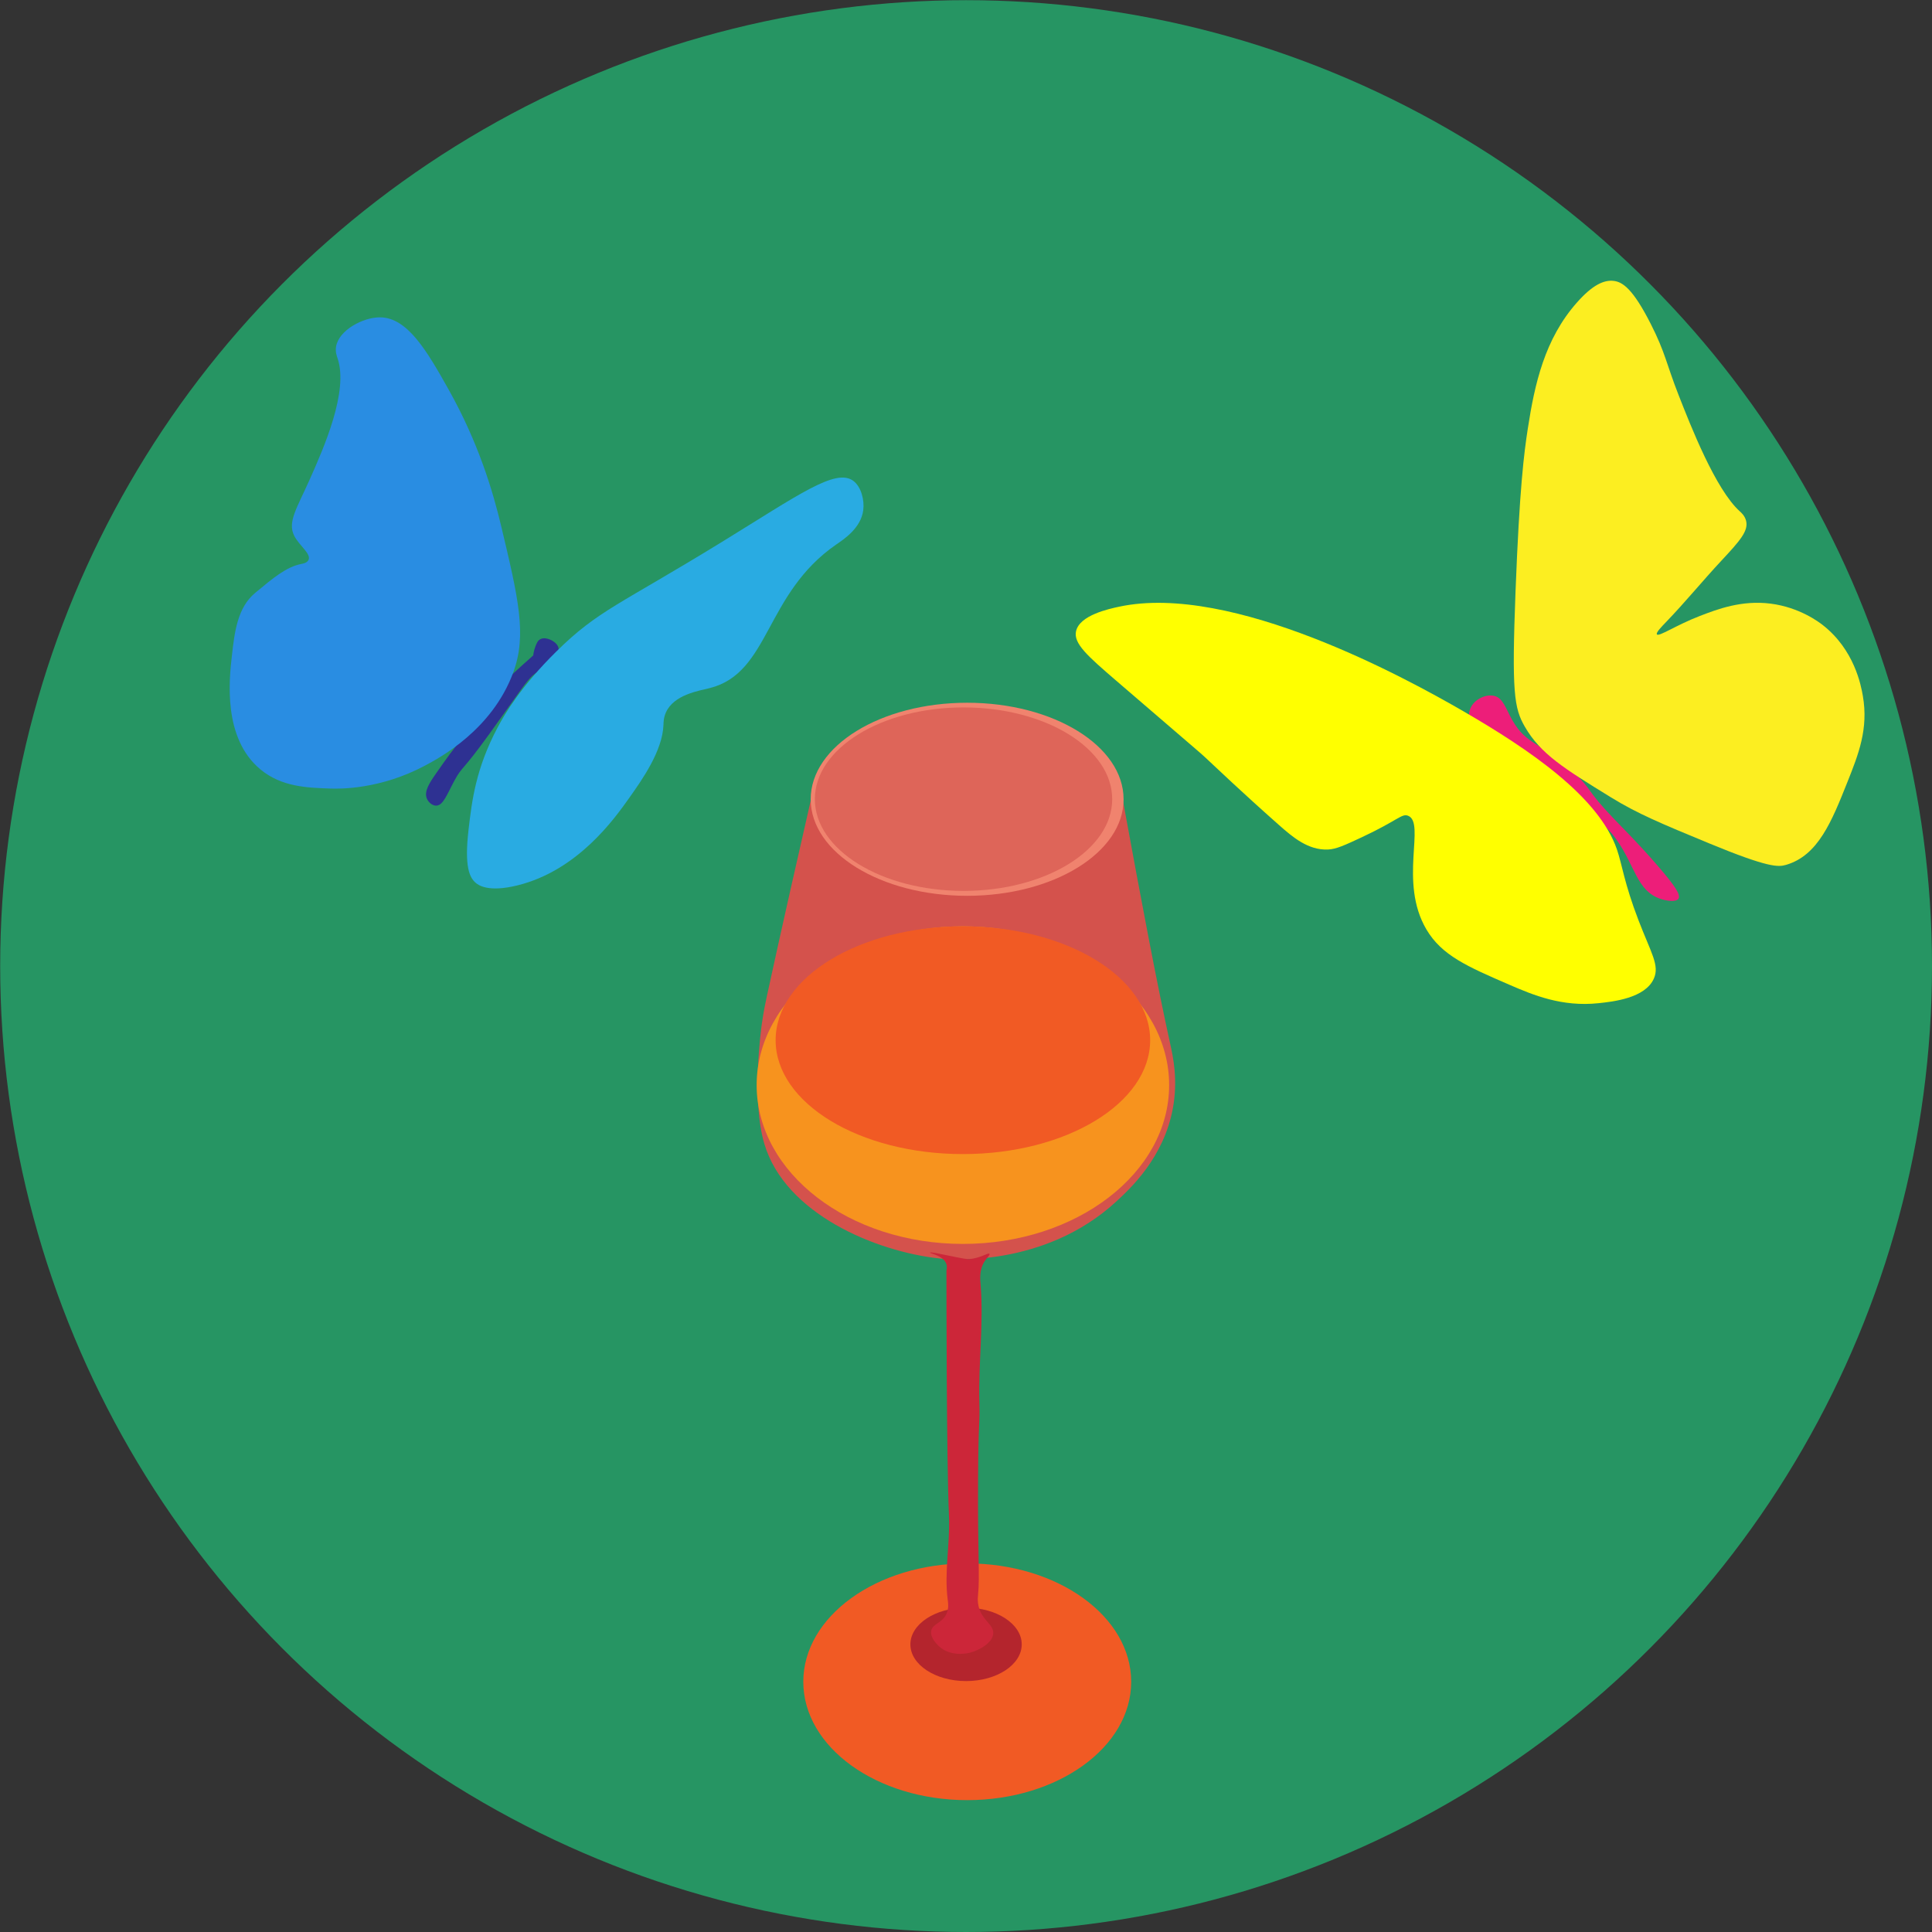 <?xml version="1.0" encoding="iso-8859-1"?>
<!-- Generator: Adobe Illustrator 27.2.0, SVG Export Plug-In . SVG Version: 6.00 Build 0)  -->
<svg version="1.1" id="Calque_1" xmlns="http://www.w3.org/2000/svg" xmlns:xlink="http://www.w3.org/1999/xlink" x="0px" y="0px"
	 viewBox="0 0 1400 1400" style="enable-background:new 0 0 1400 1400;" xml:space="preserve">
<rect x="0" y="0" width="1400" height="1400" fill="#333333" stroke="none"/>
<circle style="opacity:0.75;fill:#22B573;" cx="700.064" cy="700.064" r="699.936"/>
<g>
	<ellipse style="fill:#F15A24;" cx="700.904" cy="1218.676" rx="118.803" ry="85.772"/>
	<ellipse style="fill:#B4252D;" cx="700.041" cy="1191.585" rx="40.343" ry="26.59"/>
	<path style="fill:#D4524C;" d="M587.404,580.459c-7.968,34.794-21.181,92.881-31.669,141.245
		c-0.894,4.12-2.326,10.789-3.619,19.774c-0.581,4.04-7.733,55.737,1.81,87.572c15.142,50.516,80.355,77.83,126.678,82.864
		c6.615,0.719,75.88,7.138,128.488-41.432c9.869-9.112,34.01-31.4,40.718-66.856c3.996-21.122,0.153-38.187-1.81-47.082
		c-9.533-43.2-20.588-101.517-34.384-177.027"/>
	<ellipse style="fill:#F7931E;" cx="697.749" cy="786.317" rx="149.454" ry="115.07"/>
	<ellipse style="fill:#F15A24;" cx="697.749" cy="753.767" rx="135.7" ry="82.521"/>
	<ellipse style="fill:#F0836E;" cx="700.825" cy="579.186" rx="113.37" ry="69.951"/>
	<ellipse style="opacity:0.62;fill:#D4524C;" cx="698.208" cy="579.099" rx="107.735" ry="66.475"/>
	<path style="fill:#CC2639;" d="M686.746,1159.192c-2.632-20.082,1.802-40.534,0.917-60.774
		c-1.807-41.336-1.828-164.007-1.834-177.647c0-0.527,0.663-2.46,0-4.675c-1.873-6.263-12.103-7.74-11.92-8.415
		c0.161-0.592,7.824,1.018,11.92,1.87c13.713,2.851,14.953,2.909,16.504,2.805c8.313-0.557,13.881-4.992,14.67-3.74
		c0.511,0.812-1.83,2.676-3.668,5.61c-3.872,6.182-3.047,13.184-2.751,16.83c2.271,27.956-1.606,56.106-0.917,84.149
		c0.494,20.103-0.648,10.25-0.917,56.099c-0.326,55.735,1.359,70.717,0,84.149c-0.148,1.465-0.406,3.634,0,6.545
		c1.646,11.8,11.24,14.593,11.003,21.505c-0.24,6.98-10.307,12.302-16.504,14.025c-0.851,0.237-14.104,3.701-22.922-4.675
		c-1.323-1.256-6.553-6.223-5.501-11.22c1.093-5.191,7.904-5.366,11.003-12.155C687.712,1165.354,687.035,1161.394,686.746,1159.192
		z"/>
</g>
<g>
	<path style="fill:#ED1E79;" d="M1064.807,515.37c-1.481,6.21,1.771,13.309,6.682,15.59c3.458,1.606,6.731,0.357,8.909,0
		c13.166-2.159,26.403,21.729,40.089,37.862c23.592,27.81,33.986,15.444,51.225,40.089c13.111,18.743,14.538,36.53,31.18,42.316
		c4.499,1.564,11.54,2.748,13.363,0c1.731-2.61-1.557-8.297-15.59-24.499c-13.44-15.517-23.344-25.216-31.18-33.407
		c-20.932-21.878-15.268-20.611-28.953-33.407c-23.85-22.3-34.118-19.666-44.543-37.862c-4.937-8.616-6.688-16.283-13.363-17.817
		C1076.216,502.761,1066.738,507.277,1064.807,515.37z"/>
	<path style="fill:#FFFF00;" d="M1020.264,591.094c-4.566-1.721-7.284,3.373-33.407,15.59c-12.324,5.764-18.606,8.651-24.499,8.909
		c-14.463,0.633-25.718-9.047-35.635-17.817c-27.017-23.893-45.564-41.653-53.452-48.997c-3.983-3.708-2.714-2.402-64.588-55.679
		c-20.602-17.74-30.864-26.79-28.953-35.635c2.52-11.66,23.736-16.218,31.18-17.817c81.905-17.597,208.959,52.292,249.442,75.723
		c47.846,27.693,98.223,61.95,111.358,100.222c3.72,10.839,5.208,24.2,15.59,51.225c9.186,23.91,15.411,32.688,11.136,42.316
		c-6.32,14.234-29.538,16.698-40.089,17.817c-26.546,2.817-47.37-5.908-64.588-13.363c-30.565-13.235-48.975-21.206-60.133-40.089
		C1013.281,639.071,1033.395,596.043,1020.264,591.094z"/>
	<path style="fill:#FCEE21;" d="M1104.896,526.506c-7.731-13.41-9.491-24.932-6.682-97.995c2.876-74.782,6.164-100.264,8.909-118.04
		c4.965-32.15,12.119-64.765,35.635-91.314c11.28-12.734,19.618-16.502,26.726-15.59c6.317,0.81,13.732,5.582,26.726,31.18
		c10.615,20.911,11.199,28.626,20.044,51.225c8.899,22.735,26.941,68.831,44.543,84.632c0.943,0.846,3.502,3.058,4.454,6.681
		c1.932,7.352-4.331,14.501-17.817,28.953c-13.587,14.561-26.187,30.036-40.004,44.379c-3.484,3.617-7.623,7.869-6.767,9.073
		c1.378,1.94,13.813-6.682,31.18-13.363c12.514-4.814,30.149-11.598,51.225-8.909c21.036,2.684,35.184,13.489,37.862,15.59
		c22.783,17.883,27.616,43.497,28.953,51.225c4.149,23.982-3.112,42.213-11.136,62.361c-11.425,28.688-21.251,53.361-44.543,60.133
		c-5.584,1.624-12.769,2.149-55.679-15.59c-34.527-14.273-51.791-21.41-71.269-33.407
		C1133.32,556.829,1116.352,546.378,1104.896,526.506z"/>
</g>
<g>
	<path style="fill:#2E3192;" d="M316.053,583.801c-2.863,0.028-5.587-2.472-6.696-5.022c-2.271-5.221,1.854-11.495,6.696-18.414
		c7.867-11.242,11.801-16.863,20.088-26.784c18.827-22.54,15.141-25.382,30.132-40.176c6.991-6.899,20.088-18.414,20.088-18.414
		c0.012-0.057,0.44-3.621,1.674-6.696c0.923-2.299,1.611-4.013,3.348-5.022c2.554-1.483,5.582-0.399,6.696,0
		c0.265,0.095,6.154,2.289,6.696,6.696c0.395,3.21-2.265,5.819-6.696,10.044c-4.253,4.056-8.007,6.462-8.37,6.696
		c-5.68,3.655-8.435,7.703-18.414,21.762c-6.812,9.598-13.701,19.227-16.74,23.436c-20.033,27.746-19.452,23.126-25.11,33.48
		C323.958,575.428,321.239,583.749,316.053,583.801z"/>
	<path style="fill:#298DE2;" d="M308.114,554.72c-32.637,17.446-62.175,16.914-68.397,16.705c-17.331-0.583-35.682-1.201-51-13.888
		c-27.433-22.721-22.596-65.485-20.713-82.126c1.937-17.129,3.96-35.012,16.852-45.742c13.147-10.942,22.739-18.926,33.466-20.997
		c1.116-0.216,4.251-0.755,5.258-2.964c2.027-4.45-6.944-10.489-10.436-17.568c-4.957-10.046,2.145-20.111,11.469-41.109
		c9.959-22.426,28.181-63.46,19.975-87.475c-0.521-1.525-1.703-4.604-1.045-8.472c2.001-11.756,19.365-21.167,31.797-21.122
		c20.022,0.071,34.245,24.694,49.796,52.408c21.664,38.61,32.039,73.717,37.952,98.524c12.58,52.773,18.87,79.16,8.824,106.417
		C356.624,528.79,318.829,548.993,308.114,554.72z"/>
	<path style="fill:#29ABE2;" d="M360.733,526.864c5.349-10.036,16.787-29.443,42.369-54.727
		c30.301-29.948,45.649-33.748,120.046-79.443c55.704-34.213,82.59-53.88,95.331-44.135c5.577,4.266,8.011,13.837,7.062,21.185
		c-1.688,13.065-14.347,21.22-19.419,24.715c-52.179,35.952-48.004,93.063-91.8,104.158c-7.899,2.001-25.996,4.694-31.777,17.654
		c-1.718,3.852-1.715,7.19-1.765,8.827c-0.587,18.899-15.522,39.984-24.715,52.962c-10.85,15.317-37.404,52.805-81.208,63.554
		c-20.97,5.146-28.146-0.191-30.012-1.765c-4.433-3.741-8.516-11.249-5.296-38.839C341.93,580.597,344.687,556.968,360.733,526.864z
		"/>
</g>
</svg>
